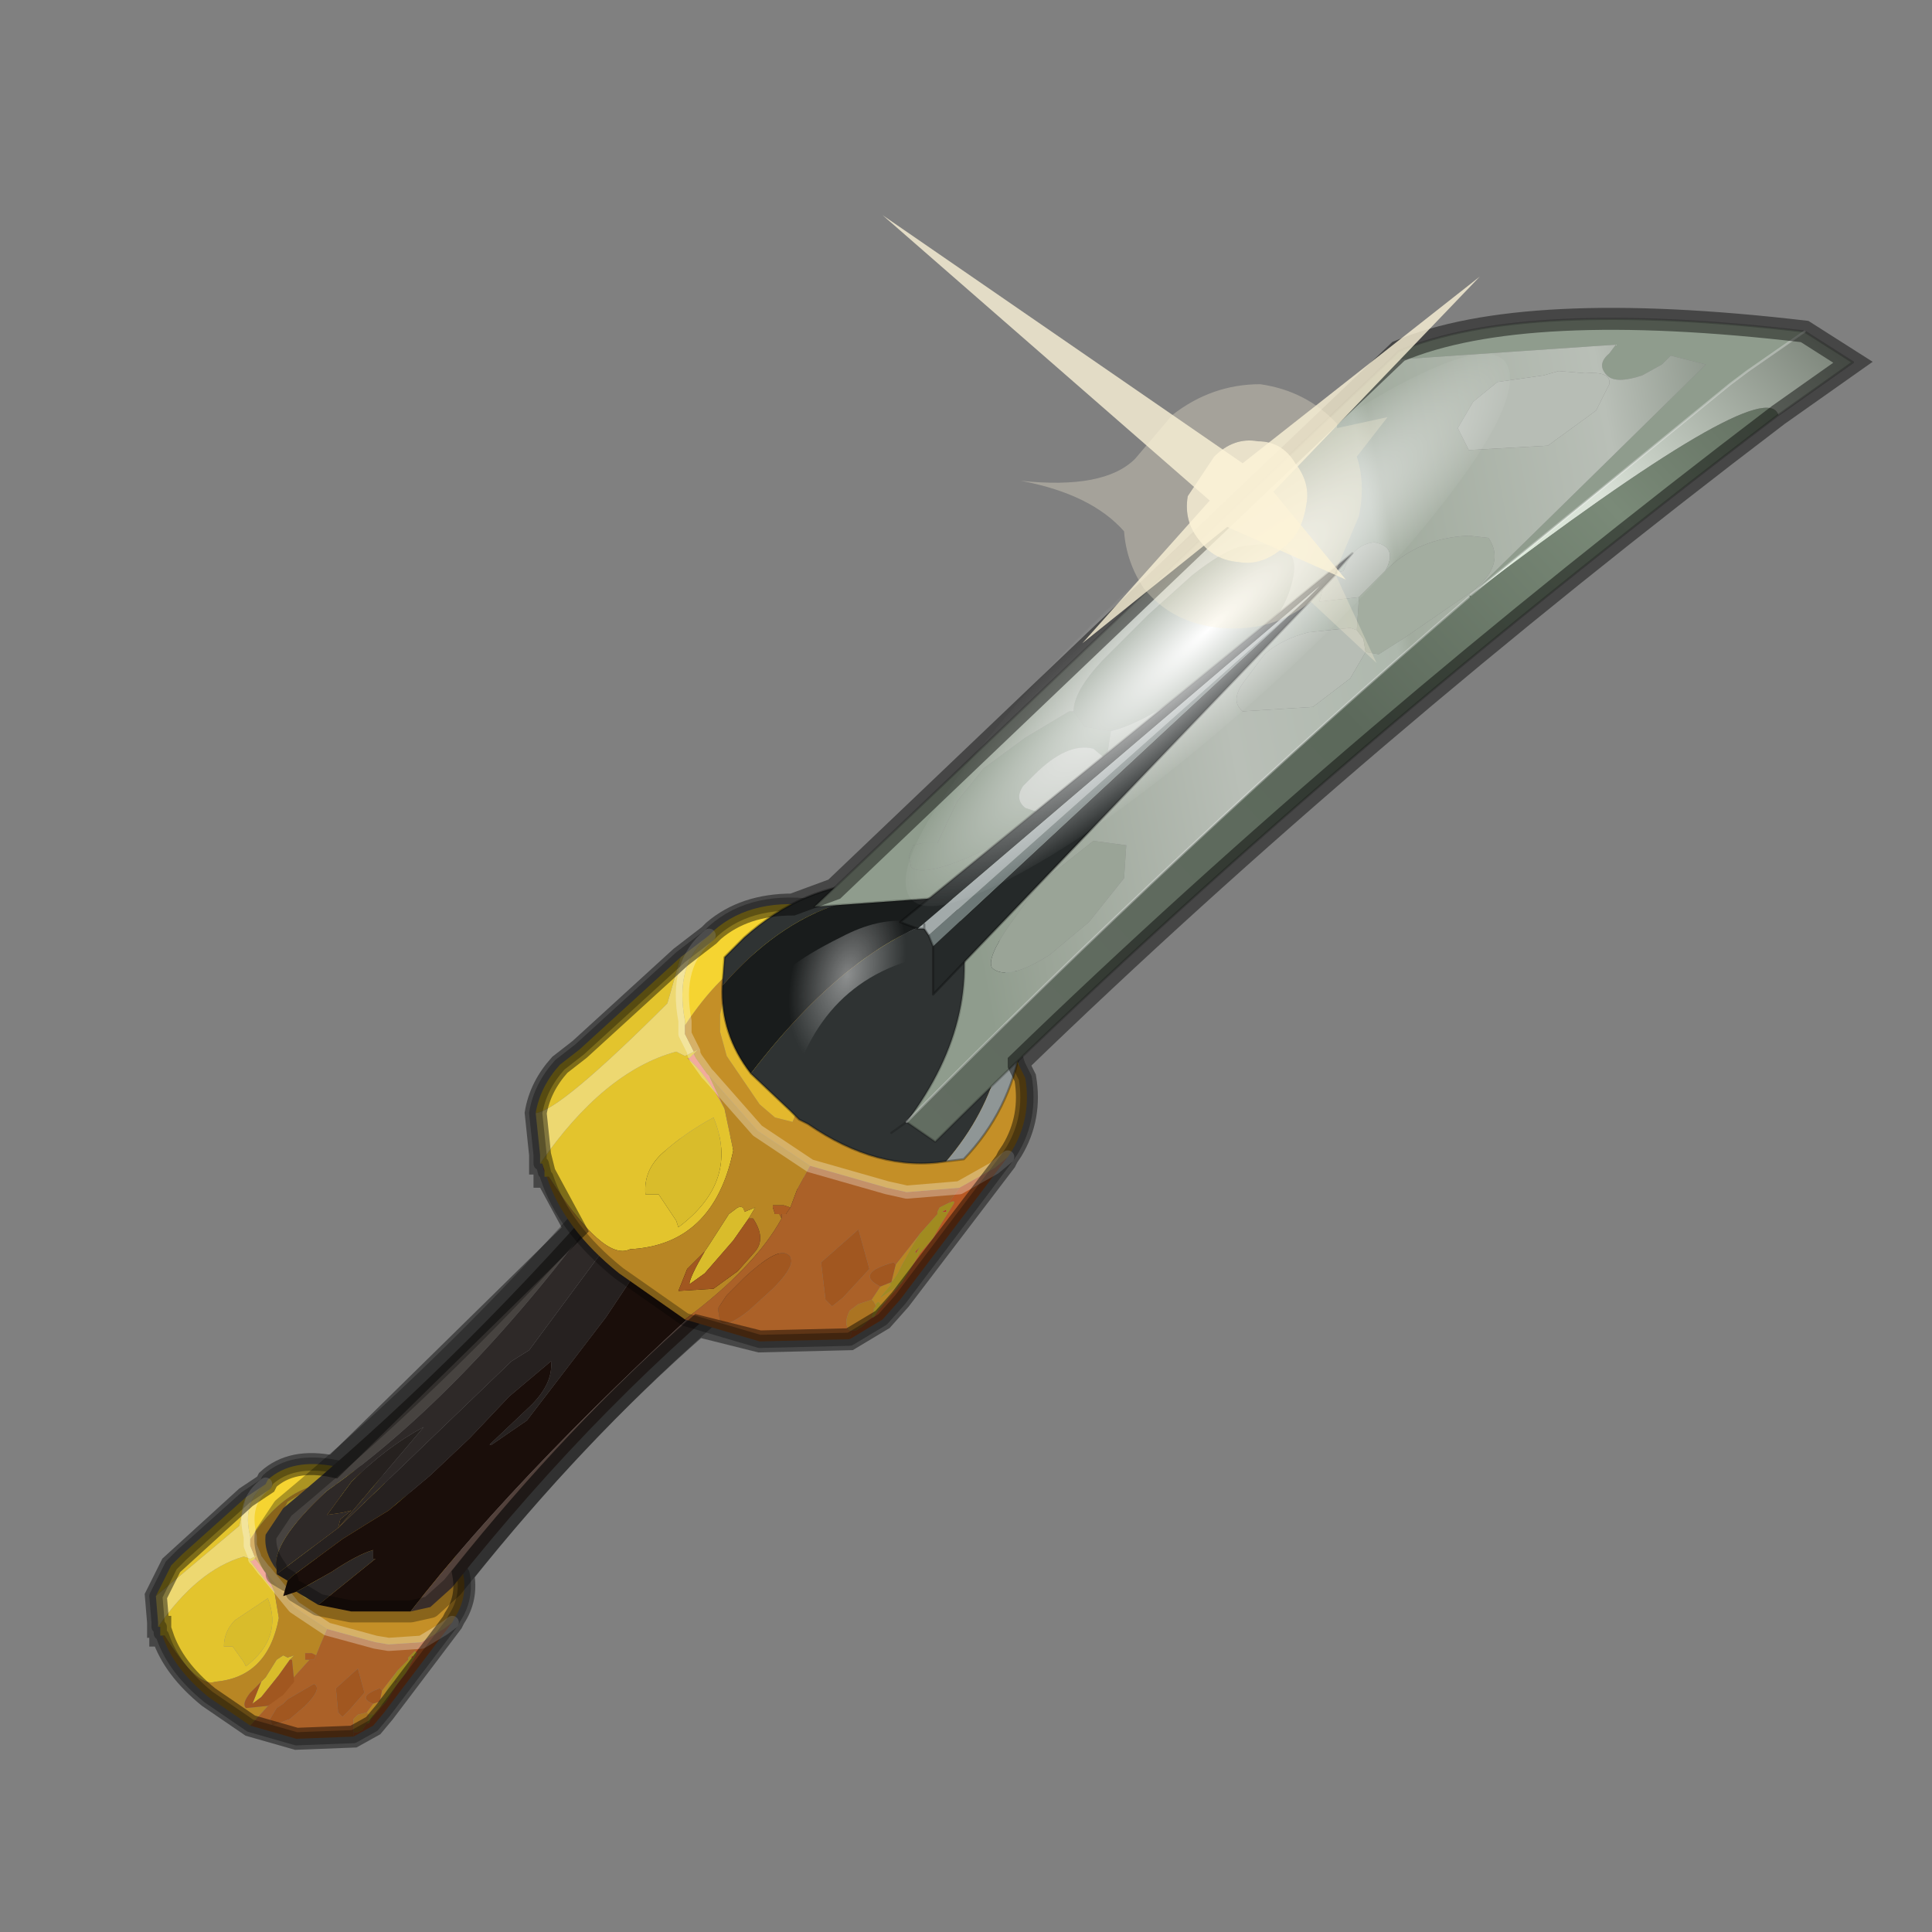 <?xml version="1.0" encoding="UTF-8" standalone="no"?>
<svg xmlns:xlink="http://www.w3.org/1999/xlink" height="440.0px" width="440.0px" xmlns="http://www.w3.org/2000/svg">
  <rect width="100%" height="100%" fill="#808080" stroke="none"/>
  <g transform="matrix(10.0, 0.0, 0.0, 10.0, 0.0, 0.0)">
    <use height="44.0" transform="matrix(1.0, 0.0, 0.0, 1.0, 0.0, 0.0)" width="44.0" xlink:href="#shape0"/>
    <use height="29.7" transform="matrix(0.037, -0.134, 0.134, 0.037, 17.072, 24.146)" width="29.1" xlink:href="#sprite0"/>
    <use height="18.75" transform="matrix(1.0, 0.0, 0.0, 1.0, 18.55, 7.25)" width="23.65" xlink:href="#shape2"/>
    <use height="38.45" transform="matrix(0.125, -0.26, 0.295, -0.148, 19.68, 21.679)" width="34.5" xlink:href="#sprite1"/>
    <use height="35.0" transform="matrix(1.0, 0.0, 0.0, 1.0, 3.2, 4.9)" width="39.4" xlink:href="#shape4"/>
  </g>
  <defs>
    <g id="shape0" transform="matrix(1.0, 0.0, 0.0, 1.0, 0.0, 0.0)">
      <path d="M44.0 44.0 L0.0 44.0 0.0 0.0 44.0 0.0 44.0 44.0" fill="#43adca" fill-opacity="0.0" fill-rule="evenodd" stroke="none"/>
      <path d="M6.25 36.25 L5.7 35.55 5.75 35.55 5.8 35.5 5.85 35.55 6.0 35.75 6.05 35.8 6.25 36.25" fill="#ed8671" fill-rule="evenodd" stroke="none"/>
      <path d="M3.65 37.05 L3.65 37.15 3.65 37.2 3.65 37.05 M9.0 38.3 L9.05 38.25 9.0 38.35 9.0 38.3 M9.4 37.75 L9.35 37.75 9.4 37.7 9.4 37.75" fill="#b83624" fill-rule="evenodd" stroke="none"/>
      <path d="M5.8 35.5 L5.75 35.55 5.7 35.55 6.25 36.25 6.35 36.85 Q6.1 38.2 4.9 38.3 4.5 38.45 3.75 37.25 L3.7 37.25 3.65 37.25 3.65 37.2 3.65 37.15 3.65 37.05 3.6 37.05 Q4.5 35.75 5.55 35.45 L5.7 35.5 5.8 35.45 5.85 35.4 5.8 35.5 M3.55 36.35 L3.9 35.65 4.15 35.4 5.6 34.1 5.45 34.75 3.55 36.35 M5.3 37.5 L5.55 37.85 5.6 37.95 Q6.45 37.3 6.1 36.4 L5.35 36.9 Q5.1 37.15 5.1 37.5 L5.3 37.5" fill="#e3c42d" fill-rule="evenodd" stroke="none"/>
      <path d="M6.6 37.8 L6.35 38.15 5.95 38.65 5.75 38.8 5.95 38.3 6.05 38.2 6.3 37.8 6.45 37.7 6.55 37.75 6.7 37.7 6.6 37.8 M5.3 37.5 L5.1 37.5 Q5.1 37.15 5.35 36.9 L6.1 36.4 Q6.45 37.3 5.6 37.95 L5.55 37.85 5.3 37.5" fill="#d9bc2b" fill-rule="evenodd" stroke="none"/>
      <path d="M6.05 33.8 Q5.5 34.2 5.7 35.0 L5.7 35.05 5.7 35.2 5.8 35.45 5.7 35.5 5.55 35.45 Q4.5 35.75 3.6 37.05 L3.6 36.95 3.55 36.35 5.45 34.75 5.6 34.1 6.05 33.8" fill="#edd871" fill-rule="evenodd" stroke="none"/>
      <path d="M6.25 36.25 L6.05 35.8 6.7 36.6 7.45 37.1 7.3 37.45 7.2 37.7 7.1 37.65 6.95 37.65 6.95 37.7 6.95 37.8 7.05 37.8 5.7 39.3 4.75 38.65 Q3.95 38.0 3.7 37.25 L3.75 37.25 Q4.5 38.45 4.9 38.3 6.1 38.2 6.35 36.85 L6.25 36.25 M5.95 38.3 L5.7 38.55 Q5.5 38.8 5.6 38.9 L6.1 38.85 6.45 38.6 6.7 38.3 6.65 37.8 6.6 37.8 6.7 37.7 6.55 37.75 6.45 37.7 6.3 37.8 6.05 38.2 5.95 38.3 M9.05 38.05 L8.95 38.2 8.8 38.5 8.75 38.65 8.65 38.7 8.65 38.75 8.6 38.8 8.65 38.8 8.5 38.95 8.65 38.85 8.75 38.8 8.65 38.95 8.5 39.1 8.5 39.05 8.45 39.05 8.4 39.05 8.4 39.1 8.4 39.05 8.35 39.0 8.5 38.8 8.65 38.75 8.7 38.5 9.05 38.05" fill="#b88624" fill-rule="evenodd" stroke="none"/>
      <path d="M7.45 37.1 L8.55 37.4 8.85 37.45 9.6 37.4 9.45 37.6 9.35 37.7 9.3 37.75 9.3 37.8 9.05 38.05 8.7 38.5 8.65 38.45 Q8.1 38.65 8.5 38.8 L8.35 39.0 8.15 39.05 8.05 39.15 8.05 39.45 8.05 39.55 6.75 39.6 5.7 39.3 7.05 37.8 7.15 37.8 7.2 37.7 7.3 37.45 7.45 37.1 M6.55 38.7 L6.45 38.8 6.3 38.9 6.15 39.15 6.2 39.3 6.6 39.15 6.95 38.85 Q7.35 38.45 7.15 38.35 L6.55 38.7 M7.8 39.1 L7.95 38.95 8.3 38.55 8.15 38.0 7.65 38.45 7.7 39.0 7.8 39.1" fill="#ab6128" fill-rule="evenodd" stroke="none"/>
      <path d="M9.45 37.6 L9.5 37.65 9.35 37.9 9.25 38.1 9.05 38.35 8.8 38.75 8.45 39.15 8.4 39.25 8.35 39.25 8.4 39.15 8.4 39.1 8.4 39.05 8.45 39.05 8.5 39.05 8.5 39.1 8.65 38.95 8.75 38.8 8.65 38.85 8.5 38.95 8.65 38.8 8.6 38.8 8.65 38.75 8.65 38.7 8.75 38.65 8.8 38.5 8.95 38.2 9.05 38.05 9.3 37.8 9.3 37.75 9.35 37.7 9.45 37.6 M9.4 37.75 L9.4 37.7 9.35 37.75 9.4 37.75 M9.0 38.3 L9.0 38.35 9.05 38.25 9.0 38.3" fill="#a18b20" fill-rule="evenodd" stroke="none"/>
      <path d="M5.95 38.3 L5.75 38.8 5.95 38.65 6.35 38.15 6.6 37.8 6.65 37.8 6.7 38.3 6.45 38.6 6.1 38.85 5.6 38.9 Q5.5 38.8 5.7 38.55 L5.95 38.3 M6.55 38.7 L7.15 38.35 Q7.35 38.45 6.95 38.85 L6.6 39.15 6.2 39.3 6.15 39.15 6.3 38.9 6.45 38.8 6.55 38.7 M8.7 38.5 L8.65 38.75 8.5 38.8 Q8.1 38.65 8.65 38.45 L8.7 38.5 M7.8 39.1 L7.7 39.0 7.65 38.45 8.15 38.0 8.3 38.55 7.95 38.95 7.8 39.1" fill="#a15720" fill-rule="evenodd" stroke="none"/>
      <path d="M7.2 37.7 L7.15 37.8 7.05 37.8 6.95 37.8 6.95 37.7 6.95 37.65 7.1 37.65 7.2 37.7" fill="#ab5d22" fill-rule="evenodd" stroke="none"/>
      <path d="M9.6 37.4 L10.1 37.1 10.3 36.95 8.75 39.0 8.5 39.3 8.05 39.55 8.05 39.45 8.15 39.45 8.25 39.4 8.35 39.25 8.4 39.25 8.45 39.15 8.8 38.75 9.05 38.35 9.25 38.1 9.35 37.9 9.5 37.65 9.45 37.6 9.6 37.4" fill="#b85924" fill-rule="evenodd" stroke="none"/>
      <path d="M8.35 39.25 L8.25 39.4 8.15 39.45 8.05 39.45 8.05 39.15 8.15 39.05 8.35 39.0 8.4 39.05 8.4 39.1 8.4 39.15 8.35 39.25" fill="#ab7422" fill-rule="evenodd" stroke="none"/>
      <path d="M7.95 33.85 Q9.05 34.05 10.45 35.65 L10.55 35.85 Q10.65 36.4 10.35 36.85 L10.3 36.95 10.1 37.1 9.6 37.4 8.85 37.45 8.55 37.4 7.45 37.1 6.7 36.6 6.05 35.8 6.0 35.75 5.85 35.55 5.8 35.5 5.85 35.4 5.8 35.45 5.7 35.2 5.7 35.05 Q6.65 33.6 7.9 33.8 L7.05 33.9 6.55 34.2 6.45 34.4 6.8 34.2 7.2 34.05 7.35 34.0 7.65 34.05 8.05 34.2 8.35 34.25 8.25 34.1 7.75 33.95 7.9 33.95 7.9 33.9 7.95 33.85 M9.3 35.65 L9.2 35.5 9.0 35.3 8.8 35.2 Q8.75 35.15 8.65 35.25 L8.55 35.0 8.5 35.1 8.6 35.3 8.7 35.6 8.75 35.7 8.75 35.85 8.85 36.15 9.1 36.55 9.35 36.7 9.5 36.6 9.5 36.25 9.3 35.65 M6.6 34.5 L6.45 34.55 6.25 34.65 6.2 34.9 6.2 35.15 6.3 35.5 6.75 36.2 6.95 36.4 7.2 36.45 7.3 36.3 7.3 36.1 7.2 35.4 7.05 35.0 6.6 34.5 M7.05 34.45 L6.95 34.4 6.9 34.55 7.05 34.85 7.15 34.9 7.2 34.9 7.2 34.7 7.15 34.5 7.05 34.55 7.05 34.45" fill="#c48f27" fill-rule="evenodd" stroke="none"/>
      <path d="M9.3 35.65 L9.5 36.25 9.5 36.6 9.35 36.7 9.1 36.55 8.85 36.15 8.75 35.85 8.75 35.7 8.7 35.6 8.6 35.3 8.5 35.1 8.55 35.0 8.65 35.25 Q8.75 35.15 8.8 35.2 L9.0 35.3 9.2 35.5 9.3 35.65 M7.05 34.45 L7.05 34.55 7.15 34.5 7.2 34.7 7.2 34.9 7.15 34.9 7.05 34.85 6.9 34.55 6.95 34.4 7.05 34.45 M6.6 34.5 L7.05 35.0 7.2 35.4 7.3 36.1 7.3 36.3 7.2 36.45 6.95 36.4 6.75 36.2 6.3 35.5 6.2 35.15 6.2 34.9 6.25 34.65 6.45 34.55 6.6 34.5" fill="#e3b82d" fill-rule="evenodd" stroke="none"/>
      <path d="M7.95 33.85 L7.95 33.8 7.9 33.8 Q6.65 33.6 5.7 35.05 L5.7 35.0 Q5.5 34.2 6.05 33.8 L6.1 33.7 Q6.65 33.2 7.65 33.4 8.65 33.55 9.5 34.3 10.25 34.9 10.45 35.65 9.05 34.05 7.95 33.85" fill="#f5d431" fill-rule="evenodd" stroke="none"/>
      <path d="M7.9 33.8 L7.95 33.8 7.95 33.85 7.9 33.9 7.9 33.95 7.75 33.95 8.25 34.1 8.35 34.25 8.05 34.2 7.65 34.05 7.35 34.0 7.2 34.05 6.8 34.2 6.45 34.4 6.55 34.2 7.05 33.9 7.9 33.8" fill="#edcd2f" fill-rule="evenodd" stroke="none"/>
      <path d="M10.45 35.65 Q10.25 34.9 9.5 34.3 8.65 33.55 7.65 33.4 6.65 33.2 6.1 33.7 L6.05 33.8 M10.3 36.95 L10.35 36.85 Q10.65 36.4 10.55 35.85 L10.45 35.65 M3.6 37.05 L3.65 37.05 3.65 37.2 M3.55 36.35 L3.9 35.65 4.15 35.4 5.6 34.1 6.05 33.8 M3.55 36.35 L3.6 36.95 3.6 37.05 M10.3 36.95 L8.75 39.0 8.5 39.3 8.05 39.55 6.75 39.6 5.7 39.3 4.75 38.65 Q3.95 38.0 3.7 37.25" fill="none" stroke="#000000" stroke-linecap="round" stroke-linejoin="round" stroke-opacity="0.302" stroke-width="0.3"/>
      <path d="M6.05 33.8 Q5.5 34.2 5.7 35.0 L5.7 35.05 M6.05 35.8 L6.0 35.75 5.85 35.55 5.8 35.5 M5.8 35.45 L5.7 35.2 5.7 35.05 M6.05 35.8 L6.7 36.6 7.45 37.1 8.55 37.4 8.85 37.45 9.6 37.4 10.1 37.1 10.3 36.95" fill="none" stroke="#ffffff" stroke-linecap="round" stroke-linejoin="round" stroke-opacity="0.302" stroke-width="0.3"/>
      <path d="M6.55 36.0 L6.3 35.85 7.7 34.8 11.65 31.0 12.05 30.75 14.05 28.05 14.55 28.45 14.7 28.45 14.7 28.65 13.8 30.0 12.0 32.35 11.2 32.9 11.15 32.9 12.1 32.0 Q12.6 31.5 12.55 31.0 L11.6 31.8 10.7 32.75 9.8 33.6 8.85 34.4 Q8.6 34.55 7.8 35.05 L6.65 35.9 6.55 36.0" fill="#262120" fill-rule="evenodd" stroke="none"/>
      <path d="M9.35 36.7 L8.0 36.7 7.25 36.55 8.55 35.5 8.5 35.5 8.5 35.3 Q8.15 35.4 7.55 35.8 L6.75 36.25 6.45 36.35 6.55 36.0 6.65 35.9 7.8 35.05 Q8.6 34.55 8.85 34.4 L9.8 33.6 10.7 32.75 11.6 31.8 12.55 31.0 Q12.6 31.5 12.1 32.0 L11.15 32.9 11.2 32.9 12.0 32.35 13.8 30.0 14.7 28.65 15.8 28.9 16.9 28.9 Q11.95 33.35 9.35 36.7" fill="#1a0e0a" fill-rule="evenodd" stroke="none"/>
      <path d="M6.3 35.75 Q6.0 35.35 6.05 34.95 L6.45 34.35 Q10.3 31.15 13.8 27.15 L13.85 27.3 Q10.65 31.7 7.45 33.95 6.15 35.15 6.3 35.75" fill="#474340" fill-rule="evenodd" stroke="none"/>
      <path d="M13.8 27.15 L14.05 26.9 14.15 26.65 14.65 26.25 16.35 26.1 Q17.25 26.2 17.85 26.7 18.5 27.3 18.25 27.85 L17.75 28.55 17.65 28.7 17.45 28.75 16.9 28.9 15.8 28.9 14.7 28.65 14.7 28.45 14.55 28.45 14.05 28.05 12.05 30.75 11.65 31.0 7.7 34.8 6.3 35.85 6.3 35.75 Q6.15 35.15 7.45 33.95 10.65 31.7 13.85 27.3 L13.8 27.15 M14.05 28.05 Q13.8 27.55 13.85 27.3 13.8 27.55 14.05 28.05 M7.7 34.8 L9.65 32.5 Q8.8 32.95 8.0 33.75 L7.45 34.5 7.8 34.45 8.0 34.4 7.75 34.6 7.7 34.8" fill="#2e2928" fill-rule="evenodd" stroke="none"/>
      <path d="M7.7 34.8 L7.75 34.6 8.0 34.4 7.8 34.45 7.45 34.5 8.0 33.75 Q8.8 32.95 9.65 32.5 L7.7 34.8" fill="#26211f" fill-rule="evenodd" stroke="none"/>
      <path d="M17.65 28.7 Q13.75 31.8 10.3 36.15 L9.8 36.6 9.35 36.7 Q11.95 33.35 16.9 28.9 L17.45 28.75 17.65 28.7" fill="#52413b" fill-rule="evenodd" stroke="none"/>
      <path d="M7.25 36.55 L6.75 36.25 7.55 35.8 Q8.15 35.4 8.5 35.3 L8.5 35.5 8.55 35.5 7.25 36.55" fill="#2b2726" fill-rule="evenodd" stroke="none"/>
      <path d="M13.8 27.15 L14.05 26.9 14.15 26.65 14.65 26.25 16.35 26.1 Q17.25 26.2 17.85 26.7 18.5 27.3 18.25 27.85 L17.75 28.55 17.65 28.7 Q13.75 31.8 10.3 36.15 L9.8 36.6 9.35 36.7 8.0 36.7 7.25 36.55 6.75 36.25 M6.55 36.0 L6.3 35.85 6.3 35.75 Q6.0 35.35 6.05 34.95 L6.45 34.35 Q10.3 31.15 13.8 27.15 L13.85 27.3 Q13.8 27.55 14.05 28.05 L14.55 28.45 M14.7 28.65 L15.8 28.9 16.9 28.9 17.45 28.75 17.65 28.7" fill="none" stroke="#000000" stroke-linecap="round" stroke-linejoin="round" stroke-opacity="0.302" stroke-width="0.5"/>
      <path d="M16.5 25.25 Q16.05 24.4 15.65 24.1 L15.7 24.1 15.8 24.0 15.85 24.1 16.1 24.45 16.15 24.5 16.5 25.25" fill="#ed8671" fill-rule="evenodd" stroke="none"/>
      <path d="M12.4 26.7 L12.35 26.5 12.4 26.65 12.4 26.7 M21.45 27.6 L21.55 27.55 21.55 27.6 21.45 27.6 M20.85 28.5 L20.95 28.4 20.85 28.55 20.85 28.5" fill="#b83624" fill-rule="evenodd" stroke="none"/>
      <path d="M15.5 21.8 L15.2 22.85 Q12.75 25.3 12.2 25.35 12.3 24.75 12.75 24.25 L13.2 23.9 15.5 21.8 M12.3 26.5 Q13.75 24.4 15.4 23.95 L15.6 24.05 15.8 23.95 15.9 23.9 15.8 24.0 15.7 24.1 15.65 24.1 Q16.05 24.4 16.5 25.25 L16.7 26.2 Q16.25 28.35 14.35 28.45 13.75 28.75 12.5 26.8 L12.45 26.8 12.4 26.8 12.4 26.7 12.4 26.65 12.35 26.5 12.3 26.5 M15.0 27.2 L15.4 27.8 15.45 27.95 Q16.85 26.9 16.25 25.45 15.6 25.8 15.1 26.25 14.65 26.65 14.7 27.2 L15.0 27.2" fill="#e3c42d" fill-rule="evenodd" stroke="none"/>
      <path d="M16.05 28.5 L16.15 28.35 16.6 27.65 16.8 27.5 Q16.95 27.45 16.95 27.6 L17.2 27.5 17.05 27.75 16.7 28.25 16.05 29.0 15.7 29.25 Q15.7 29.1 16.05 28.5 M15.0 27.2 L14.7 27.2 Q14.65 26.65 15.1 26.25 15.6 25.8 16.25 25.45 16.85 26.9 15.45 27.95 L15.4 27.8 15.0 27.2" fill="#d9bc2b" fill-rule="evenodd" stroke="none"/>
      <path d="M16.15 21.3 Q15.35 21.95 15.6 23.25 L15.6 23.35 15.6 23.55 15.8 23.95 15.6 24.05 15.4 23.95 Q13.75 24.4 12.3 26.5 L12.3 26.3 12.2 25.35 Q12.75 25.3 15.2 22.85 L15.5 21.8 16.15 21.3" fill="#edd871" fill-rule="evenodd" stroke="none"/>
      <path d="M16.5 25.25 L16.15 24.5 17.25 25.75 18.45 26.55 18.15 27.1 18.0 27.5 17.85 27.45 17.6 27.45 17.6 27.5 17.65 27.65 17.75 27.65 17.8 27.75 Q17.2 28.85 15.6 30.05 L14.1 29.0 Q12.85 28.0 12.45 26.8 L12.5 26.8 Q13.75 28.75 14.35 28.45 16.25 28.35 16.7 26.2 L16.5 25.25 M17.05 27.75 L17.2 27.5 16.95 27.6 Q16.95 27.45 16.8 27.5 L16.6 27.65 16.15 28.35 16.05 28.5 15.65 28.9 15.45 29.4 16.25 29.35 16.8 28.95 17.2 28.5 Q17.45 28.2 17.15 27.75 L17.05 27.75 M20.95 28.1 L20.8 28.35 20.55 28.8 20.45 29.0 20.35 29.15 20.3 29.2 20.25 29.25 20.3 29.25 20.05 29.55 20.35 29.35 20.45 29.25 20.3 29.55 20.05 29.75 20.05 29.7 20.0 29.65 19.95 29.7 19.95 29.75 19.9 29.65 19.85 29.6 20.05 29.3 20.3 29.2 20.4 28.8 20.95 28.1" fill="#b88624" fill-rule="evenodd" stroke="none"/>
      <path d="M18.45 26.55 L20.2 27.05 20.65 27.15 21.85 27.05 21.6 27.4 21.4 27.5 21.35 27.6 21.35 27.65 20.95 28.1 20.4 28.8 20.35 28.75 Q19.45 29.0 20.05 29.3 L19.85 29.6 19.55 29.7 19.35 29.85 Q19.2 30.15 19.35 30.3 L19.4 30.3 19.35 30.5 17.3 30.55 15.6 30.05 Q17.2 28.85 17.8 27.75 L17.8 27.65 17.9 27.65 18.0 27.5 18.15 27.1 18.45 26.55 M16.95 29.1 L16.8 29.25 16.55 29.5 16.35 29.8 16.4 30.1 Q16.55 30.25 17.05 29.85 L17.6 29.35 Q18.25 28.7 17.9 28.55 17.65 28.45 16.95 29.1 M18.95 29.75 L19.2 29.55 19.8 28.9 19.55 28.0 18.7 28.75 18.8 29.6 18.95 29.75" fill="#ab6128" fill-rule="evenodd" stroke="none"/>
      <path d="M21.45 27.6 L21.55 27.6 21.55 27.55 21.45 27.6 M21.6 27.4 Q21.8 27.3 21.7 27.45 L21.45 27.85 21.25 28.2 20.95 28.55 20.55 29.2 20.0 29.85 19.9 30.0 19.85 30.0 19.9 29.85 19.9 29.8 19.95 29.75 19.95 29.7 20.0 29.65 20.05 29.7 20.05 29.75 20.3 29.55 20.45 29.25 20.35 29.35 20.05 29.55 20.3 29.25 20.25 29.25 20.3 29.2 20.35 29.15 20.45 29.0 20.55 28.8 20.8 28.35 20.95 28.1 21.35 27.65 21.35 27.6 21.4 27.5 21.6 27.4 M20.85 28.5 L20.85 28.55 20.95 28.4 20.85 28.5" fill="#a18b20" fill-rule="evenodd" stroke="none"/>
      <path d="M17.05 27.75 L17.15 27.75 Q17.45 28.2 17.2 28.5 L16.8 28.95 16.25 29.35 15.45 29.4 15.65 28.9 16.05 28.5 Q15.7 29.1 15.7 29.25 L16.05 29.0 16.7 28.25 17.05 27.75 M16.95 29.1 Q17.65 28.45 17.9 28.55 18.25 28.7 17.6 29.35 L17.05 29.85 Q16.55 30.25 16.4 30.1 L16.35 29.8 16.55 29.5 16.8 29.25 16.95 29.1 M20.3 29.2 L20.05 29.3 Q19.45 29.0 20.35 28.75 L20.4 28.8 20.3 29.2 M18.95 29.75 L18.8 29.6 18.7 28.75 19.55 28.0 19.8 28.9 19.2 29.55 18.95 29.75" fill="#a15720" fill-rule="evenodd" stroke="none"/>
      <path d="M18.0 27.5 L17.9 27.65 17.8 27.65 17.8 27.75 17.75 27.65 17.65 27.65 17.6 27.5 17.6 27.45 17.85 27.45 18.0 27.5" fill="#ab5d22" fill-rule="evenodd" stroke="none"/>
      <path d="M21.85 27.05 L22.65 26.6 22.95 26.35 20.5 29.6 20.1 30.05 19.35 30.5 19.4 30.3 19.5 30.3 19.65 30.2 19.85 30.0 19.9 30.0 20.0 29.85 20.55 29.2 20.95 28.55 21.25 28.2 21.45 27.85 21.7 27.45 Q21.8 27.3 21.6 27.4 L21.85 27.05" fill="#b85924" fill-rule="evenodd" stroke="none"/>
      <path d="M19.95 29.75 L19.9 29.8 19.9 29.85 19.85 30.0 19.65 30.2 19.5 30.3 19.4 30.3 19.35 30.3 Q19.2 30.15 19.35 29.85 L19.55 29.7 19.85 29.6 19.9 29.65 19.95 29.75" fill="#ab7422" fill-rule="evenodd" stroke="none"/>
      <path d="M19.2 21.4 Q20.95 21.75 23.2 24.25 L23.35 24.55 Q23.5 25.45 23.05 26.2 L22.95 26.35 22.65 26.6 21.85 27.05 20.65 27.15 20.2 27.05 18.45 26.55 17.25 25.75 16.15 24.5 16.1 24.45 15.85 24.1 15.8 24.0 15.9 23.9 15.8 23.95 15.6 23.55 15.6 23.35 Q17.15 21.0 19.15 21.35 L17.8 21.45 17.0 21.95 16.8 22.25 17.35 21.95 18.0 21.75 18.25 21.65 18.7 21.7 19.4 21.95 19.85 22.05 19.75 21.8 18.9 21.6 19.1 21.6 19.15 21.5 19.2 21.4 M21.35 24.3 L21.2 24.0 20.9 23.7 20.55 23.55 20.35 23.6 20.2 23.25 20.1 23.4 20.25 23.7 20.4 24.15 20.45 24.35 20.5 24.6 20.65 25.05 21.0 25.7 21.45 25.9 21.65 25.75 21.7 25.25 21.35 24.3 M17.05 22.4 Q16.95 22.4 16.8 22.55 L16.5 22.65 16.4 23.1 16.4 23.5 16.55 24.05 17.3 25.15 17.65 25.45 18.05 25.55 18.15 25.3 18.2 24.95 18.05 23.9 17.75 23.25 17.05 22.4 M17.75 22.35 L17.65 22.25 17.6 22.3 17.55 22.55 17.75 23.0 17.9 23.1 18.0 23.05 18.05 22.75 17.9 22.4 17.8 22.5 17.75 22.35" fill="#c48f27" fill-rule="evenodd" stroke="none"/>
      <path d="M21.35 24.3 L21.7 25.25 21.65 25.75 21.45 25.9 21.0 25.7 20.65 25.05 20.5 24.6 20.45 24.35 20.4 24.15 20.25 23.7 20.1 23.4 20.2 23.25 20.35 23.6 20.55 23.55 20.9 23.7 21.2 24.0 21.35 24.3 M17.75 22.35 L17.8 22.5 17.9 22.4 18.05 22.75 18.0 23.05 17.9 23.1 17.75 23.0 17.55 22.55 17.6 22.3 17.65 22.25 17.75 22.35 M17.05 22.4 L17.75 23.25 18.05 23.9 18.2 24.95 18.15 25.3 18.05 25.55 17.65 25.45 17.3 25.15 16.55 24.05 16.4 23.5 16.4 23.1 16.5 22.65 16.8 22.55 Q16.95 22.4 17.05 22.4" fill="#e3b82d" fill-rule="evenodd" stroke="none"/>
      <path d="M19.2 21.4 L19.2 21.35 19.15 21.35 Q17.15 21.0 15.6 23.35 L15.6 23.25 Q15.35 21.95 16.15 21.3 L16.25 21.2 Q17.15 20.4 18.7 20.65 20.3 20.95 21.7 22.1 22.85 23.05 23.2 24.25 20.95 21.75 19.2 21.4" fill="#f5d431" fill-rule="evenodd" stroke="none"/>
      <path d="M19.15 21.35 L19.2 21.35 19.2 21.4 19.15 21.5 19.1 21.6 18.9 21.6 19.75 21.8 19.85 22.05 19.4 21.95 18.7 21.7 18.25 21.65 18.0 21.75 17.35 21.95 16.8 22.25 17.0 21.95 17.8 21.45 19.15 21.35" fill="#edcd2f" fill-rule="evenodd" stroke="none"/>
      <path d="M23.2 24.25 Q22.85 23.05 21.7 22.1 20.3 20.95 18.7 20.65 17.15 20.4 16.25 21.2 L16.15 21.3 M22.95 26.35 L23.05 26.2 Q23.5 25.45 23.35 24.55 L23.2 24.25 M12.2 25.35 L12.3 26.3 12.3 26.5 M12.2 25.35 Q12.3 24.75 12.75 24.25 L13.2 23.9 15.5 21.8 16.15 21.3 M22.95 26.35 L20.5 29.6 20.1 30.05 19.35 30.5 17.3 30.55 15.6 30.05 14.1 29.0 Q12.85 28.0 12.45 26.8 M12.4 26.7 L12.35 26.5 12.3 26.5" fill="none" stroke="#000000" stroke-linecap="round" stroke-linejoin="round" stroke-opacity="0.302" stroke-width="0.3"/>
      <path d="M16.15 21.3 Q15.35 21.95 15.6 23.25 L15.6 23.35 M15.8 23.95 L15.6 23.55 15.6 23.35 M16.15 24.5 L16.1 24.45 15.85 24.1 15.8 24.0 M16.15 24.5 L17.25 25.75 18.45 26.55 20.2 27.05 20.65 27.15 21.85 27.05 22.65 26.6 22.95 26.35" fill="none" stroke="#ffffff" stroke-linecap="round" stroke-linejoin="round" stroke-opacity="0.302" stroke-width="0.3"/>
      <path d="M16.45 22.45 L16.5 21.8 16.95 21.35 Q18.3 20.15 19.9 20.1 21.15 20.05 22.0 20.65 18.9 19.65 16.45 22.45" fill="#2f3333" fill-rule="evenodd" stroke="none"/>
      <path d="M17.1 24.45 Q16.4 23.55 16.45 22.45 18.9 19.65 22.0 20.65 L22.05 20.7 22.05 20.75 Q19.55 21.25 17.1 24.45" fill="#191c1c" fill-rule="evenodd" stroke="none"/>
      <path d="M21.55 26.45 Q20.0 26.7 18.4 25.6 L18.2 25.5 18.0 25.3 17.1 24.45 Q19.55 21.25 22.05 20.75 L22.55 21.1 22.8 21.5 Q23.35 24.35 21.55 26.45" fill="url(#gradient0)" fill-rule="evenodd" stroke="none"/>
      <path d="M22.8 21.5 Q23.5 22.5 23.25 23.8 23.0 25.3 21.95 26.4 L21.55 26.45 Q23.35 24.35 22.8 21.5" fill="#8f9696" fill-rule="evenodd" stroke="none"/>
      <path d="M22.8 21.5 Q23.5 22.5 23.25 23.8 23.0 25.3 21.95 26.4 L21.55 26.45 Q20.0 26.7 18.4 25.6 L18.2 25.5 18.0 25.3 17.1 24.45 Q16.4 23.55 16.45 22.45 L16.5 21.8 16.95 21.35 Q18.3 20.15 19.9 20.1 21.15 20.05 22.0 20.65 M22.05 20.7 L22.05 20.75 22.55 21.1 22.8 21.5" fill="none" stroke="#000000" stroke-linecap="round" stroke-linejoin="round" stroke-opacity="0.302" stroke-width="0.05"/>
      <path d="M22.0 20.65 L22.05 20.7" fill="none" stroke="#00ff00" stroke-linecap="round" stroke-linejoin="round" stroke-width="0.05"/>
    </g>
    <radialGradient cx="0" cy="0" fx="-1577.6" fy="0" gradientTransform="matrix(0.005, 0.005, -0.005, 0.005, 17.1, 24.6)" gradientUnits="userSpaceOnUse" id="gradient0" r="819.2" spreadMethod="pad">
      <stop offset="0.682" stop-color="#191c1c"/>
      <stop offset="1.0" stop-color="#2f3333"/>
    </radialGradient>
    <g id="sprite0" transform="matrix(1.0, 0.0, 0.0, 1.0, 0.0, 5.45)">
      <use height="29.7" transform="matrix(1.0, 0.0, 0.0, 1.0, 0.0, -5.45)" width="29.1" xlink:href="#shape1"/>
    </g>
    <g id="shape1" transform="matrix(1.0, 0.0, 0.0, 1.0, 0.0, 5.45)">
      <path d="M0.0 2.5 Q3.15 -2.0 10.9 -5.45 15.35 -5.45 23.45 3.65 32.7 13.45 26.8 24.25 19.95 3.8 0.0 2.5" fill="url(#gradient1)" fill-rule="evenodd" stroke="none"/>
    </g>
    <radialGradient cx="0" cy="0" gradientTransform="matrix(0.019, 0.0, 0.0, 0.011, 17.7, 6.25)" gradientUnits="userSpaceOnUse" id="gradient1" r="819.2" spreadMethod="pad">
      <stop offset="0.0" stop-color="#ffffff" stop-opacity="0.451"/>
      <stop offset="1.0" stop-color="#ffffff" stop-opacity="0.0"/>
    </radialGradient>
    <g id="shape2" transform="matrix(1.0, 0.0, 0.0, 1.0, -18.55, -7.25)">
      <path d="M31.65 8.2 L31.85 8.0 Q34.7 6.8 41.1 7.55 L39.8 8.45 39.4 8.75 33.5 13.55 38.85 8.3 38.05 8.1 37.85 8.3 37.4 8.55 Q36.8 8.75 36.6 8.55 36.35 8.3 36.65 8.05 L36.8 7.85 31.65 8.2 M24.45 16.2 L24.7 16.55 25.3 16.65 25.2 17.3 24.9 17.05 Q24.3 16.9 23.55 17.65 L23.3 17.9 Q23.1 18.2 23.35 18.4 L23.8 18.55 22.95 19.1 Q21.1 20.05 20.75 19.75 L20.7 19.5 20.8 19.25 21.0 19.2 21.35 19.2 21.8 18.25 22.4 17.5 23.35 16.8 24.35 16.2 24.45 16.2" fill="#8f9c8d" fill-rule="evenodd" stroke="none"/>
      <path d="M23.0 21.05 L23.65 20.15 24.9 19.15 25.65 19.25 25.6 20.0 24.8 21.0 23.9 21.75 Q22.95 22.35 22.6 22.05 22.45 21.85 23.0 21.05" fill="#9aa497" fill-rule="evenodd" stroke="none"/>
      <path d="M35.25 10.15 L33.45 10.25 33.2 9.75 33.55 9.15 34.1 8.7 35.15 8.55 35.5 8.45 36.1 8.5 Q36.7 8.45 36.65 8.75 L36.35 9.35 35.25 10.15 M25.2 17.3 L25.15 17.4 24.8 17.95 24.25 18.35 23.8 18.55 23.35 18.4 Q23.1 18.2 23.3 17.9 L23.55 17.65 Q24.3 16.9 24.9 17.05 L25.2 17.3 M31.1 14.85 L30.75 15.45 29.9 16.1 28.3 16.2 Q28.0 15.95 28.35 15.5 L28.8 14.9 Q29.2 14.55 29.8 14.4 L30.75 14.3 30.9 14.35 31.05 14.55 31.1 14.85 M30.95 13.6 L30.05 13.7 30.2 13.1 30.6 13.0 Q30.8 12.4 31.3 12.35 31.85 12.45 31.55 13.0 L30.95 13.6" fill="#b7bdb5" fill-rule="evenodd" stroke="none"/>
      <path d="M31.1 14.85 L31.05 14.55 30.9 14.35 30.95 13.6 31.55 13.0 Q32.3 12.25 33.45 12.2 L33.9 12.25 Q34.3 12.85 33.55 13.45 L31.95 14.55 31.4 14.9 31.1 14.85" fill="#a3ada0" fill-rule="evenodd" stroke="none"/>
      <path d="M24.45 16.2 Q24.45 15.75 25.1 15.05 L26.15 14.0 27.15 13.1 Q27.85 12.55 28.25 12.45 29.65 12.2 29.45 13.15 29.3 13.9 28.75 14.4 L27.05 15.75 Q25.95 16.5 25.3 16.65 L24.7 16.55 24.45 16.2" fill="#8d998b" fill-rule="evenodd" stroke="none"/>
      <path d="M41.1 7.55 L42.2 8.25 40.5 9.45 Q40.2 8.45 33.5 13.55 L39.4 8.75 39.8 8.45 41.1 7.55" fill="url(#gradient2)" fill-rule="evenodd" stroke="none"/>
      <path d="M35.25 10.15 L36.35 9.35 36.65 8.75 Q36.7 8.45 36.1 8.5 L35.5 8.45 35.15 8.55 34.1 8.7 33.55 9.15 33.2 9.75 33.45 10.25 35.25 10.15 M31.65 8.2 L36.8 7.85 36.65 8.05 Q36.35 8.3 36.6 8.55 36.8 8.75 37.4 8.55 L37.85 8.3 38.05 8.1 38.85 8.3 33.5 13.55 33.45 13.6 Q26.95 19.2 20.65 25.55 22.5 23.1 21.75 20.5 L21.35 20.45 18.55 20.65 31.65 8.2 M25.3 16.65 Q25.95 16.5 27.05 15.75 L28.75 14.4 Q29.3 13.9 29.45 13.15 29.65 12.2 28.25 12.45 27.85 12.55 27.15 13.1 L26.15 14.0 25.1 15.05 Q24.45 15.75 24.45 16.2 L24.35 16.2 23.35 16.8 22.4 17.5 21.8 18.25 21.35 19.2 21.0 19.2 20.8 19.25 20.7 19.5 20.75 19.75 Q21.1 20.05 22.95 19.1 L23.8 18.55 24.25 18.35 24.8 17.95 25.15 17.4 25.2 17.3 25.3 16.65 M30.9 14.35 L30.75 14.3 29.8 14.4 Q29.2 14.55 28.8 14.9 L28.35 15.5 Q28.0 15.95 28.3 16.2 L29.9 16.1 30.75 15.45 31.1 14.85 31.4 14.9 31.95 14.55 33.55 13.45 Q34.3 12.85 33.9 12.25 L33.45 12.2 Q32.3 12.25 31.55 13.0 31.85 12.45 31.3 12.35 30.8 12.4 30.6 13.0 L30.2 13.1 30.05 13.7 30.95 13.6 30.9 14.35 M23.0 21.05 Q22.45 21.85 22.6 22.05 22.95 22.35 23.9 21.75 L24.8 21.0 25.6 20.0 25.65 19.25 24.9 19.15 23.65 20.15 23.0 21.05" fill="url(#gradient3)" fill-rule="evenodd" stroke="none"/>
      <path d="M40.5 9.45 Q29.7 17.65 21.3 26.0 L20.65 25.55 Q26.95 19.2 33.45 13.6 L33.5 13.55 Q40.2 8.45 40.5 9.45" fill="url(#gradient4)" fill-rule="evenodd" stroke="none"/>
      <path d="M31.65 8.2 L31.85 8.0 Q34.7 6.8 41.1 7.55 L42.2 8.25 40.5 9.45 Q29.7 17.65 21.3 26.0 L20.65 25.55 20.3 25.8 M31.65 8.2 L18.55 20.65 21.35 20.45 21.75 20.5 Q22.5 23.1 20.65 25.55" fill="none" stroke="#000000" stroke-linecap="round" stroke-linejoin="round" stroke-opacity="0.2" stroke-width="0.05"/>
      <path d="M20.65 25.55 Q26.95 19.2 33.45 13.6 M33.5 13.55 L39.4 8.75 39.8 8.45 41.1 7.55" fill="none" stroke="#ffffff" stroke-linecap="round" stroke-linejoin="round" stroke-opacity="0.302" stroke-width="0.05"/>
      <path d="M20.9 21.15 L30.05 13.35 29.75 13.65 21.25 21.55 21.25 22.65 30.45 13.05 30.45 13.0 30.8 12.6 20.5 21.0 20.9 21.15" fill="#252929" fill-rule="evenodd" stroke="none"/>
      <path d="M21.25 21.55 L29.75 13.65 21.15 21.3 21.25 21.55" fill="#6d7877" fill-rule="evenodd" stroke="none"/>
      <path d="M29.75 13.65 L30.05 13.35 20.9 21.15 21.05 21.15 21.15 21.3 29.75 13.65 M21.05 21.05 L21.05 21.15 21.05 21.05" fill="#a2aaaa" fill-rule="evenodd" stroke="none"/>
      <path d="M20.9 21.15 L20.5 21.0 30.8 12.6 30.45 13.0 M30.45 13.05 L21.25 22.65 21.25 21.55 21.15 21.3 21.05 21.15 21.05 21.05 M21.05 21.15 L20.9 21.15 Z" fill="none" stroke="#000000" stroke-linecap="round" stroke-linejoin="round" stroke-opacity="0.302" stroke-width="0.05"/>
    </g>
    <linearGradient gradientTransform="matrix(-0.018, 0.016, 0.011, 0.012, 31.3, 16.95)" gradientUnits="userSpaceOnUse" id="gradient2" spreadMethod="pad" x1="-819.2" x2="819.2">
      <stop offset="0.0" stop-color="#515c50"/>
      <stop offset="0.063" stop-color="#495247"/>
      <stop offset="0.306" stop-color="#dae2d8"/>
      <stop offset="0.51" stop-color="#d8f5d5"/>
      <stop offset="0.757" stop-color="#879485"/>
      <stop offset="1.0" stop-color="#637062"/>
    </linearGradient>
    <linearGradient gradientTransform="matrix(0.013, -0.002, -0.003, -0.016, 31.9, 14.55)" gradientUnits="userSpaceOnUse" id="gradient3" spreadMethod="pad" x1="-819.2" x2="819.2">
      <stop offset="0.0" stop-color="#8f9c8d"/>
      <stop offset="0.063" stop-color="#9aa497"/>
      <stop offset="0.306" stop-color="#b9bfb7"/>
      <stop offset="0.494" stop-color="#aeb8ad"/>
      <stop offset="0.51" stop-color="#a2ac9f"/>
      <stop offset="0.757" stop-color="#b9bfb7"/>
      <stop offset="1.0" stop-color="#637062"/>
    </linearGradient>
    <linearGradient gradientTransform="matrix(-0.018, 0.016, 0.011, 0.012, 31.3, 16.95)" gradientUnits="userSpaceOnUse" id="gradient4" spreadMethod="pad" x1="-819.2" x2="819.2">
      <stop offset="0.0" stop-color="#515c50"/>
      <stop offset="0.063" stop-color="#495247"/>
      <stop offset="0.306" stop-color="#7a8a78"/>
      <stop offset="0.502" stop-color="#5c695b"/>
      <stop offset="0.757" stop-color="#616b60"/>
      <stop offset="1.0" stop-color="#637062"/>
    </linearGradient>
    <g id="sprite1" transform="matrix(1.0, 0.0, 0.0, 1.0, 17.25, 19.2)">
      <use height="38.45" transform="matrix(1.0, 0.0, 0.0, 1.0, -17.25, -19.2)" width="34.5" xlink:href="#shape3"/>
    </g>
    <g id="shape3" transform="matrix(1.0, 0.0, 0.0, 1.0, 17.25, 19.2)">
      <path d="M12.2 -6.25 Q17.25 1.25 17.25 8.4 17.25 15.55 12.2 18.15 7.15 20.75 0.0 17.3 -7.15 13.8 -12.2 6.3 -17.25 -1.2 -17.25 -8.35 -17.25 -15.5 -12.2 -18.1 -7.15 -20.7 0.0 -17.2 7.15 -13.75 12.2 -6.25" fill="url(#gradient5)" fill-rule="evenodd" stroke="none"/>
    </g>
    <radialGradient cx="0" cy="0" gradientTransform="matrix(0.022, 0.011, 0.0, 0.022, 0.0, 0.05)" gradientUnits="userSpaceOnUse" id="gradient5" r="819.2" spreadMethod="pad">
      <stop offset="0.0" stop-color="#ffffff"/>
      <stop offset="1.0" stop-color="#ffffff" stop-opacity="0.0"/>
    </radialGradient>
    <g id="shape4" transform="matrix(1.0, 0.0, 0.0, 1.0, -3.2, -4.9)">
      <path d="M42.2 8.25 L40.5 9.45 Q30.9 16.75 23.2 24.2 L23.2 24.25 23.35 24.55 Q23.5 25.45 23.05 26.2 L22.95 26.35 22.9 26.45 20.5 29.6 20.1 30.05 19.35 30.5 17.3 30.55 15.9 30.2 Q13.1 32.65 10.55 35.85 10.65 36.4 10.35 36.85 L10.3 36.95 8.75 39.0 8.5 39.3 8.05 39.55 6.75 39.6 5.7 39.3 4.75 38.65 Q3.95 38.0 3.7 37.25 L3.65 37.25 3.65 37.2 3.65 37.15 3.65 37.05 3.6 37.05 3.6 36.95 3.55 36.35 3.9 35.65 5.6 34.1 6.05 33.8 6.1 33.7 Q6.65 33.2 7.6 33.4 L13.1 28.0 12.45 26.8 12.4 26.8 12.4 26.7 12.35 26.5 12.3 26.5 12.3 26.3 12.2 25.35 Q12.3 24.75 12.75 24.25 L13.2 23.9 15.5 21.8 16.15 21.3 16.25 21.2 Q16.95 20.6 18.05 20.6 L19.0 20.25 31.85 8.0 Q34.7 6.8 41.1 7.55 L42.2 8.25 Z" fill="none" stroke="#000000" stroke-linecap="round" stroke-linejoin="miter" stroke-miterlimit="5.0" stroke-opacity="0.451" stroke-width="0.5"/>
      <path d="M28.3 10.55 L20.1 4.9 27.55 11.4 24.65 14.65 27.95 12.0 30.65 13.2 29.0 11.2 33.7 6.3 28.3 10.55" fill="#fcf3d8" fill-opacity="0.792" fill-rule="evenodd" stroke="none"/>
      <path d="M25.85 10.45 Q25.15 11.15 23.25 10.95 24.85 11.25 25.6 12.1 25.65 12.8 26.05 13.4 26.7 14.2 27.8 14.3 29.0 14.4 29.85 13.7 L31.35 15.1 30.4 13.05 30.95 11.75 Q31.1 11.0 30.9 10.4 L31.6 9.5 30.45 9.75 30.45 9.65 Q29.75 8.9 28.7 8.75 27.6 8.75 26.7 9.45 L25.85 10.45 M29.75 11.5 Q29.65 12.15 29.25 12.45 28.75 12.9 28.2 12.8 27.65 12.75 27.35 12.35 26.95 11.9 27.05 11.3 L27.65 10.4 Q28.1 9.95 28.65 10.05 29.2 10.05 29.5 10.55 29.85 11.0 29.75 11.5" fill="#fcf3d8" fill-opacity="0.302" fill-rule="evenodd" stroke="none"/>
      <path d="M29.75 11.5 Q29.85 11.0 29.5 10.55 29.2 10.05 28.65 10.05 28.1 9.95 27.65 10.4 L27.05 11.3 Q26.95 11.9 27.35 12.35 27.65 12.75 28.2 12.8 28.75 12.9 29.25 12.45 29.65 12.15 29.75 11.5" fill="#fcf3d8" fill-opacity="0.843" fill-rule="evenodd" stroke="none"/>
    </g>
  </defs>
</svg>
